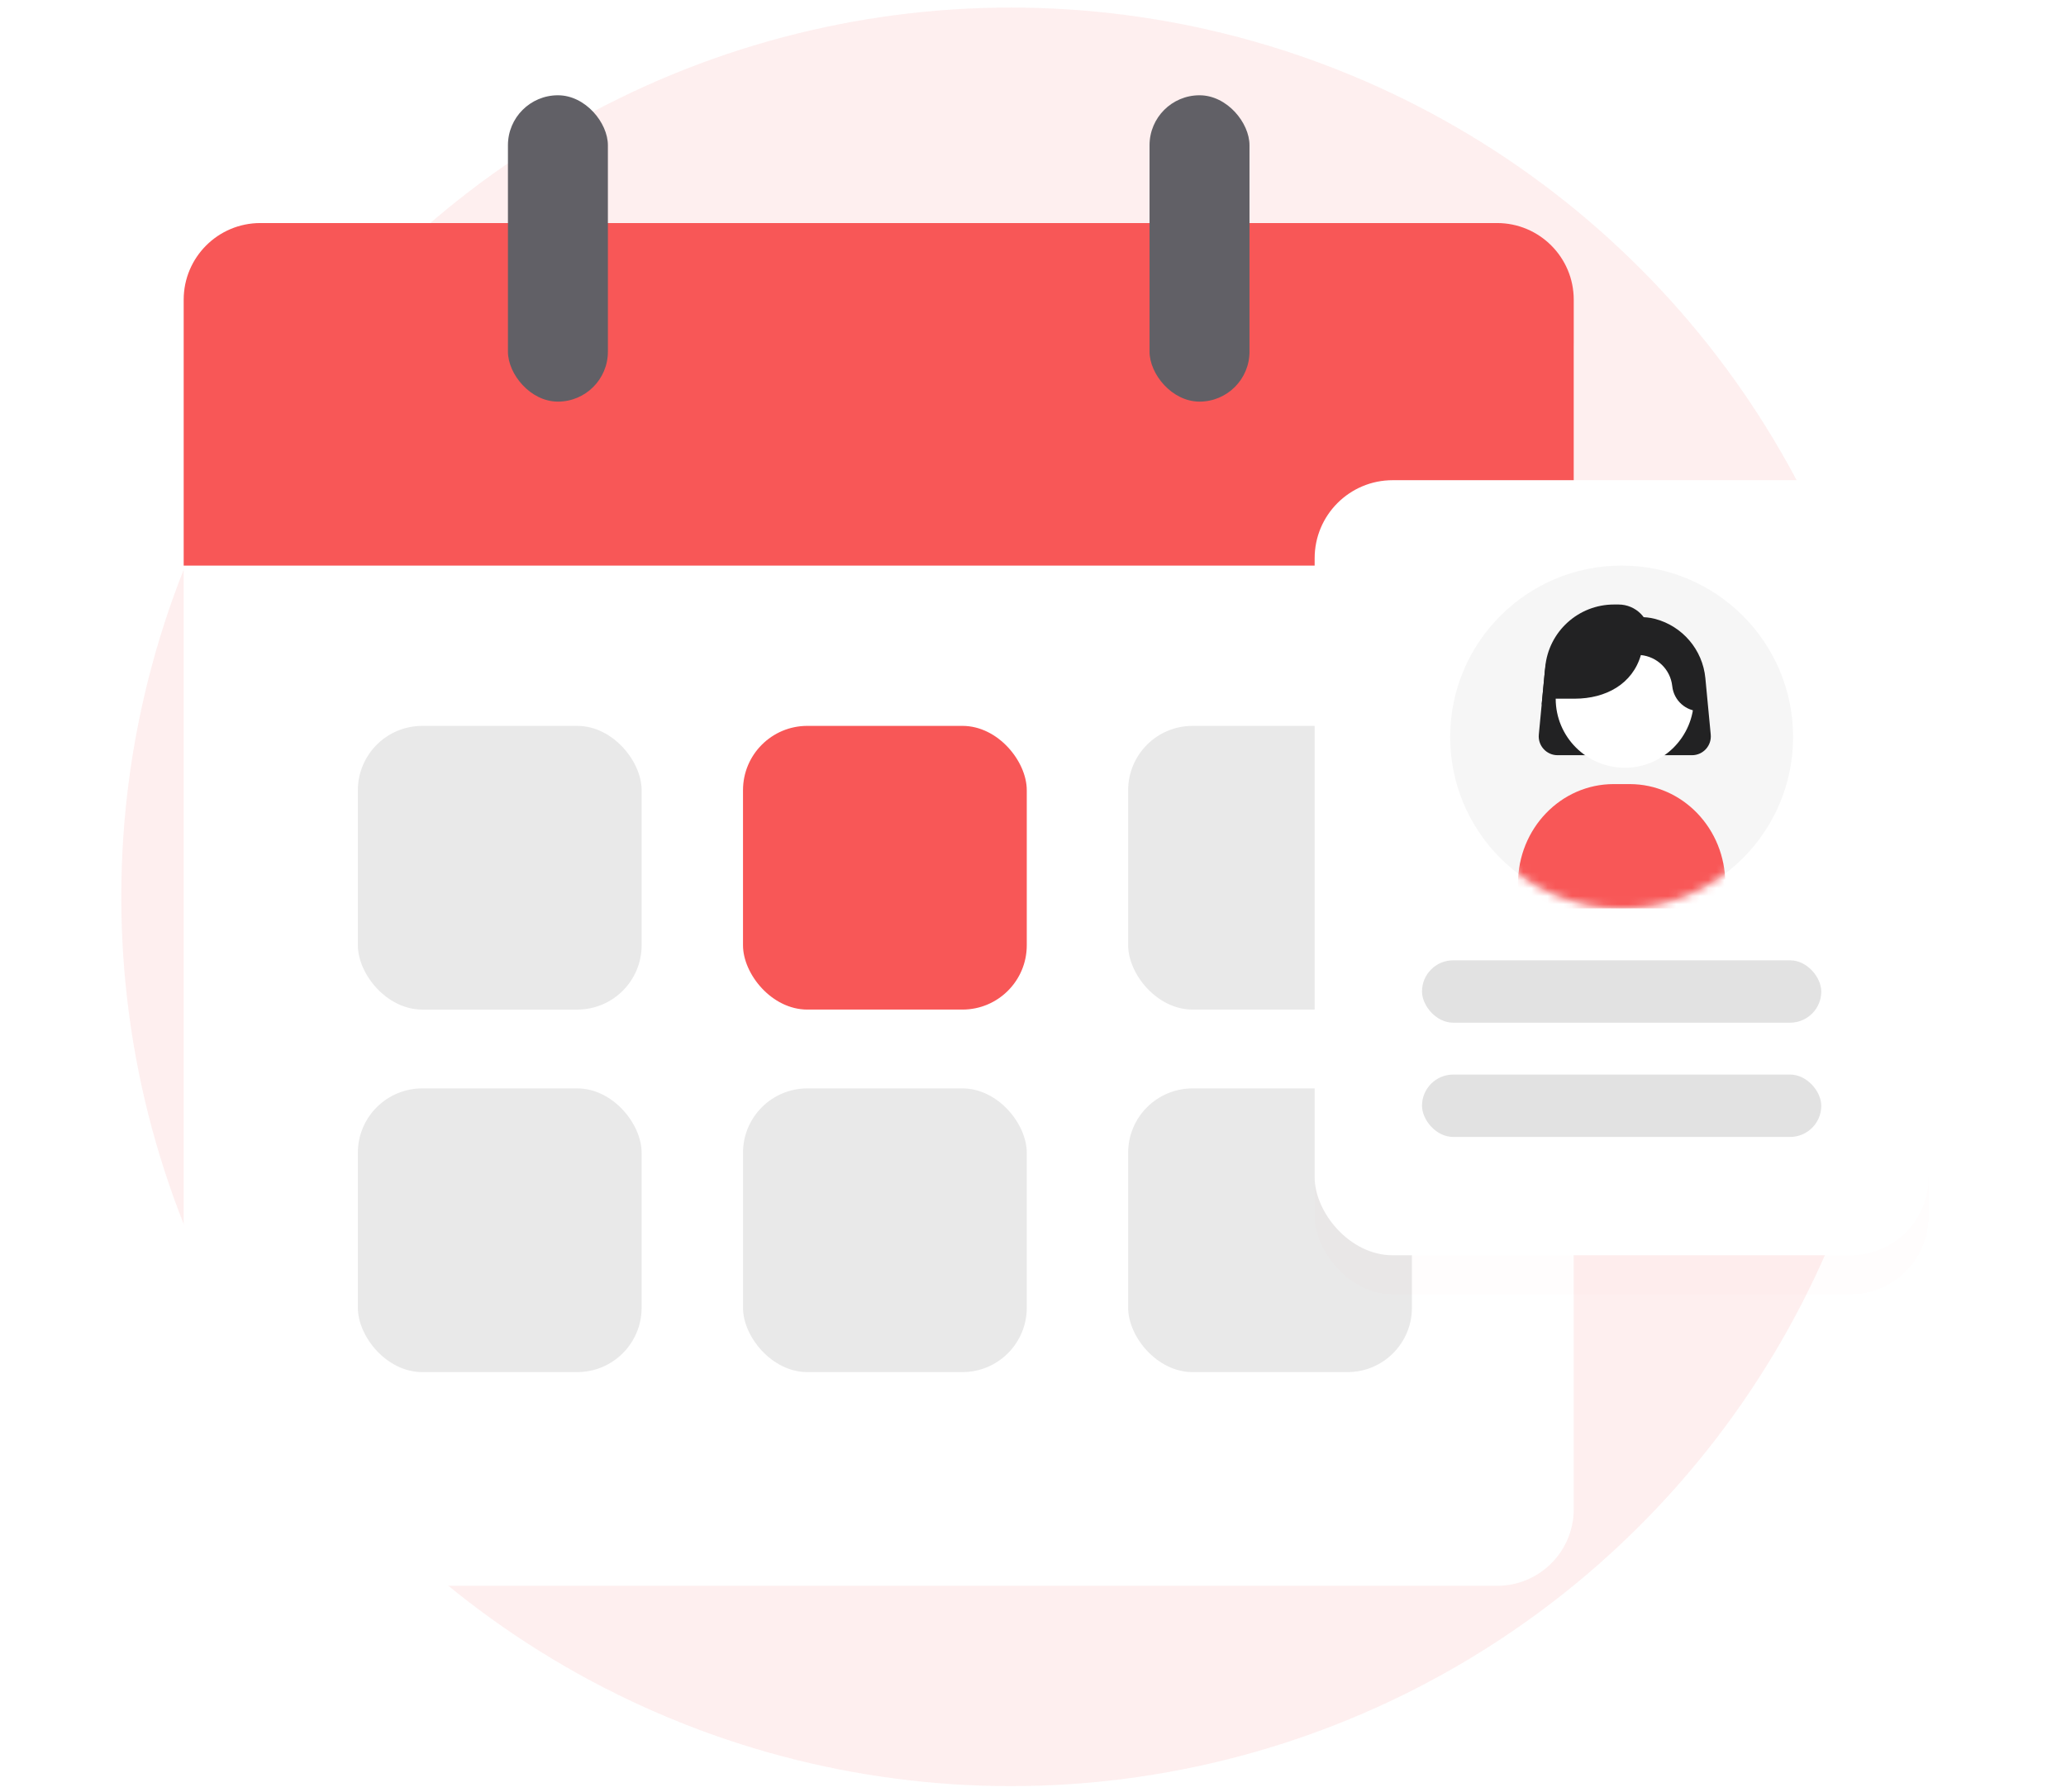 <svg width="257" height="223" viewBox="0 0 257 223" fill="none" xmlns="http://www.w3.org/2000/svg">
<circle opacity="0.09" cx="125.738" cy="111.592" r="110.65" fill="#F85757"/>
<g filter="url(#filter0_d_721_15362)">
<rect x="22.849" y="27.753" width="172.916" height="163.605" rx="9.537" fill="white"/>
</g>
<rect x="44.517" y="90.32" width="35.299" height="35.299" rx="8.008" fill="#E9E9E9"/>
<rect x="44.516" y="135.427" width="35.299" height="35.299" rx="8.008" fill="#E9E9E9"/>
<rect x="92.426" y="90.319" width="35.299" height="35.299" rx="8" fill="#F85757"/>
<rect x="92.426" y="135.427" width="35.299" height="35.299" rx="8.008" fill="#E9E9E9"/>
<rect x="140.337" y="90.319" width="35.299" height="35.299" rx="8.008" fill="#E9E9E9"/>
<rect x="140.337" y="135.427" width="35.299" height="35.299" rx="8.008" fill="#E9E9E9"/>
<path d="M22.849 37.291C22.849 32.023 27.119 27.753 32.386 27.753H186.228C191.495 27.753 195.765 32.023 195.765 37.291V70.374H22.849V37.291Z" fill="#F85757"/>
<rect x="63.185" y="11.855" width="12.434" height="38.117" rx="6.217" fill="#616066"/>
<rect x="142.997" y="11.855" width="12.434" height="38.117" rx="6.217" fill="#616066"/>
<g filter="url(#filter1_dd_721_15362)">
<rect x="163.536" y="59.749" width="76.375" height="96.441" rx="9.707" fill="#FF0000" fill-opacity="0.01" shape-rendering="crispEdges"/>
</g>
<rect x="163.536" y="59.749" width="76.375" height="96.441" rx="9.707" fill="white"/>
<rect opacity="0.4" x="176.89" y="119.489" width="49.668" height="7.761" rx="3.88" fill="#B7B7B7"/>
<rect opacity="0.4" x="176.89" y="133.706" width="49.668" height="7.761" rx="3.88" fill="#B7B7B7"/>
<path d="M201.723 113.032C213.503 113.032 223.052 103.483 223.052 91.703C223.052 79.924 213.503 70.374 201.723 70.374C189.944 70.374 180.395 79.924 180.395 91.703C180.395 103.483 189.944 113.032 201.723 113.032Z" fill="#F6F6F6"/>
<mask id="mask0_721_15362" style="mask-type:alpha" maskUnits="userSpaceOnUse" x="180" y="70" width="44" height="44">
<path d="M201.723 113.032C213.503 113.032 223.052 103.483 223.052 91.703C223.052 79.924 213.503 70.374 201.723 70.374C189.944 70.374 180.395 79.924 180.395 91.703C180.395 103.483 189.944 113.032 201.723 113.032Z" fill="#F6F6F6"/>
</mask>
<g mask="url(#mask0_721_15362)">
<path d="M202.715 97.562H200.732C194.16 97.562 188.832 103.103 188.832 109.938C188.832 111.647 190.164 113.032 191.807 113.032H211.64C213.283 113.032 214.615 111.647 214.615 109.938C214.615 103.103 209.287 97.562 202.715 97.562Z" fill="#F85757"/>
<path d="M205.884 77.006C205.239 76.835 204.567 76.779 203.899 76.779H201.596L198.683 77.171C195.257 77.396 192.5 80.072 192.174 83.491L191.421 91.402C191.29 92.778 192.372 93.968 193.754 93.968H210.474C211.857 93.968 212.939 92.778 212.807 91.402L212.139 84.384C211.8 80.818 209.266 77.9 205.884 77.006Z" fill="#222223"/>
<path d="M202.116 78.342C206.862 78.342 210.71 82.19 210.71 86.936C210.71 91.683 206.862 95.531 202.116 95.531C197.369 95.531 193.521 91.683 193.521 86.936C193.521 82.19 197.369 78.342 202.116 78.342Z" fill="white"/>
<path d="M207.584 78.342L204.459 77.561H203.677H200.119C196.043 77.561 192.739 80.865 192.739 84.94V86.936H195.864C199.783 86.936 203.081 85.093 204.117 81.508C206.141 81.713 207.786 83.287 208.016 85.349L208.021 85.392C208.217 87.161 209.711 88.499 211.49 88.499V82.248L207.584 78.342Z" fill="#222223"/>
<path d="M191.776 87.657L202.635 80.455L205.239 81.467V79.123C205.239 76.966 203.49 75.217 201.332 75.217H200.775C196.342 75.217 192.637 78.587 192.219 82.999L191.776 87.657Z" fill="#222223"/>
</g>
<defs>
<filter id="filter0_d_721_15362" x="0.198" y="11.064" width="218.217" height="208.906" filterUnits="userSpaceOnUse" color-interpolation-filters="sRGB">
<feFlood flood-opacity="0" result="BackgroundImageFix"/>
<feColorMatrix in="SourceAlpha" type="matrix" values="0 0 0 0 0 0 0 0 0 0 0 0 0 0 0 0 0 0 127 0" result="hardAlpha"/>
<feOffset dy="5.961"/>
<feGaussianBlur stdDeviation="11.325"/>
<feComposite in2="hardAlpha" operator="out"/>
<feColorMatrix type="matrix" values="0 0 0 0 0.132 0 0 0 0 0.132 0 0 0 0 0.138 0 0 0 0.07 0"/>
<feBlend mode="normal" in2="BackgroundImageFix" result="effect1_dropShadow_721_15362"/>
<feBlend mode="normal" in="SourceGraphic" in2="effect1_dropShadow_721_15362" result="shape"/>
</filter>
<filter id="filter1_dd_721_15362" x="146.548" y="47.615" width="110.351" height="130.417" filterUnits="userSpaceOnUse" color-interpolation-filters="sRGB">
<feFlood flood-opacity="0" result="BackgroundImageFix"/>
<feColorMatrix in="SourceAlpha" type="matrix" values="0 0 0 0 0 0 0 0 0 0 0 0 0 0 0 0 0 0 127 0" result="hardAlpha"/>
<feOffset dy="4.854"/>
<feGaussianBlur stdDeviation="8.494"/>
<feComposite in2="hardAlpha" operator="out"/>
<feColorMatrix type="matrix" values="0 0 0 0 0.132 0 0 0 0 0.132 0 0 0 0 0.138 0 0 0 0.04 0"/>
<feBlend mode="normal" in2="BackgroundImageFix" result="effect1_dropShadow_721_15362"/>
<feColorMatrix in="SourceAlpha" type="matrix" values="0 0 0 0 0 0 0 0 0 0 0 0 0 0 0 0 0 0 127 0" result="hardAlpha"/>
<feOffset/>
<feGaussianBlur stdDeviation="3.64"/>
<feComposite in2="hardAlpha" operator="out"/>
<feColorMatrix type="matrix" values="0 0 0 0 0 0 0 0 0 0 0 0 0 0 0 0 0 0 0.04 0"/>
<feBlend mode="normal" in2="effect1_dropShadow_721_15362" result="effect2_dropShadow_721_15362"/>
<feBlend mode="normal" in="SourceGraphic" in2="effect2_dropShadow_721_15362" result="shape"/>
</filter>
</defs>
</svg>
